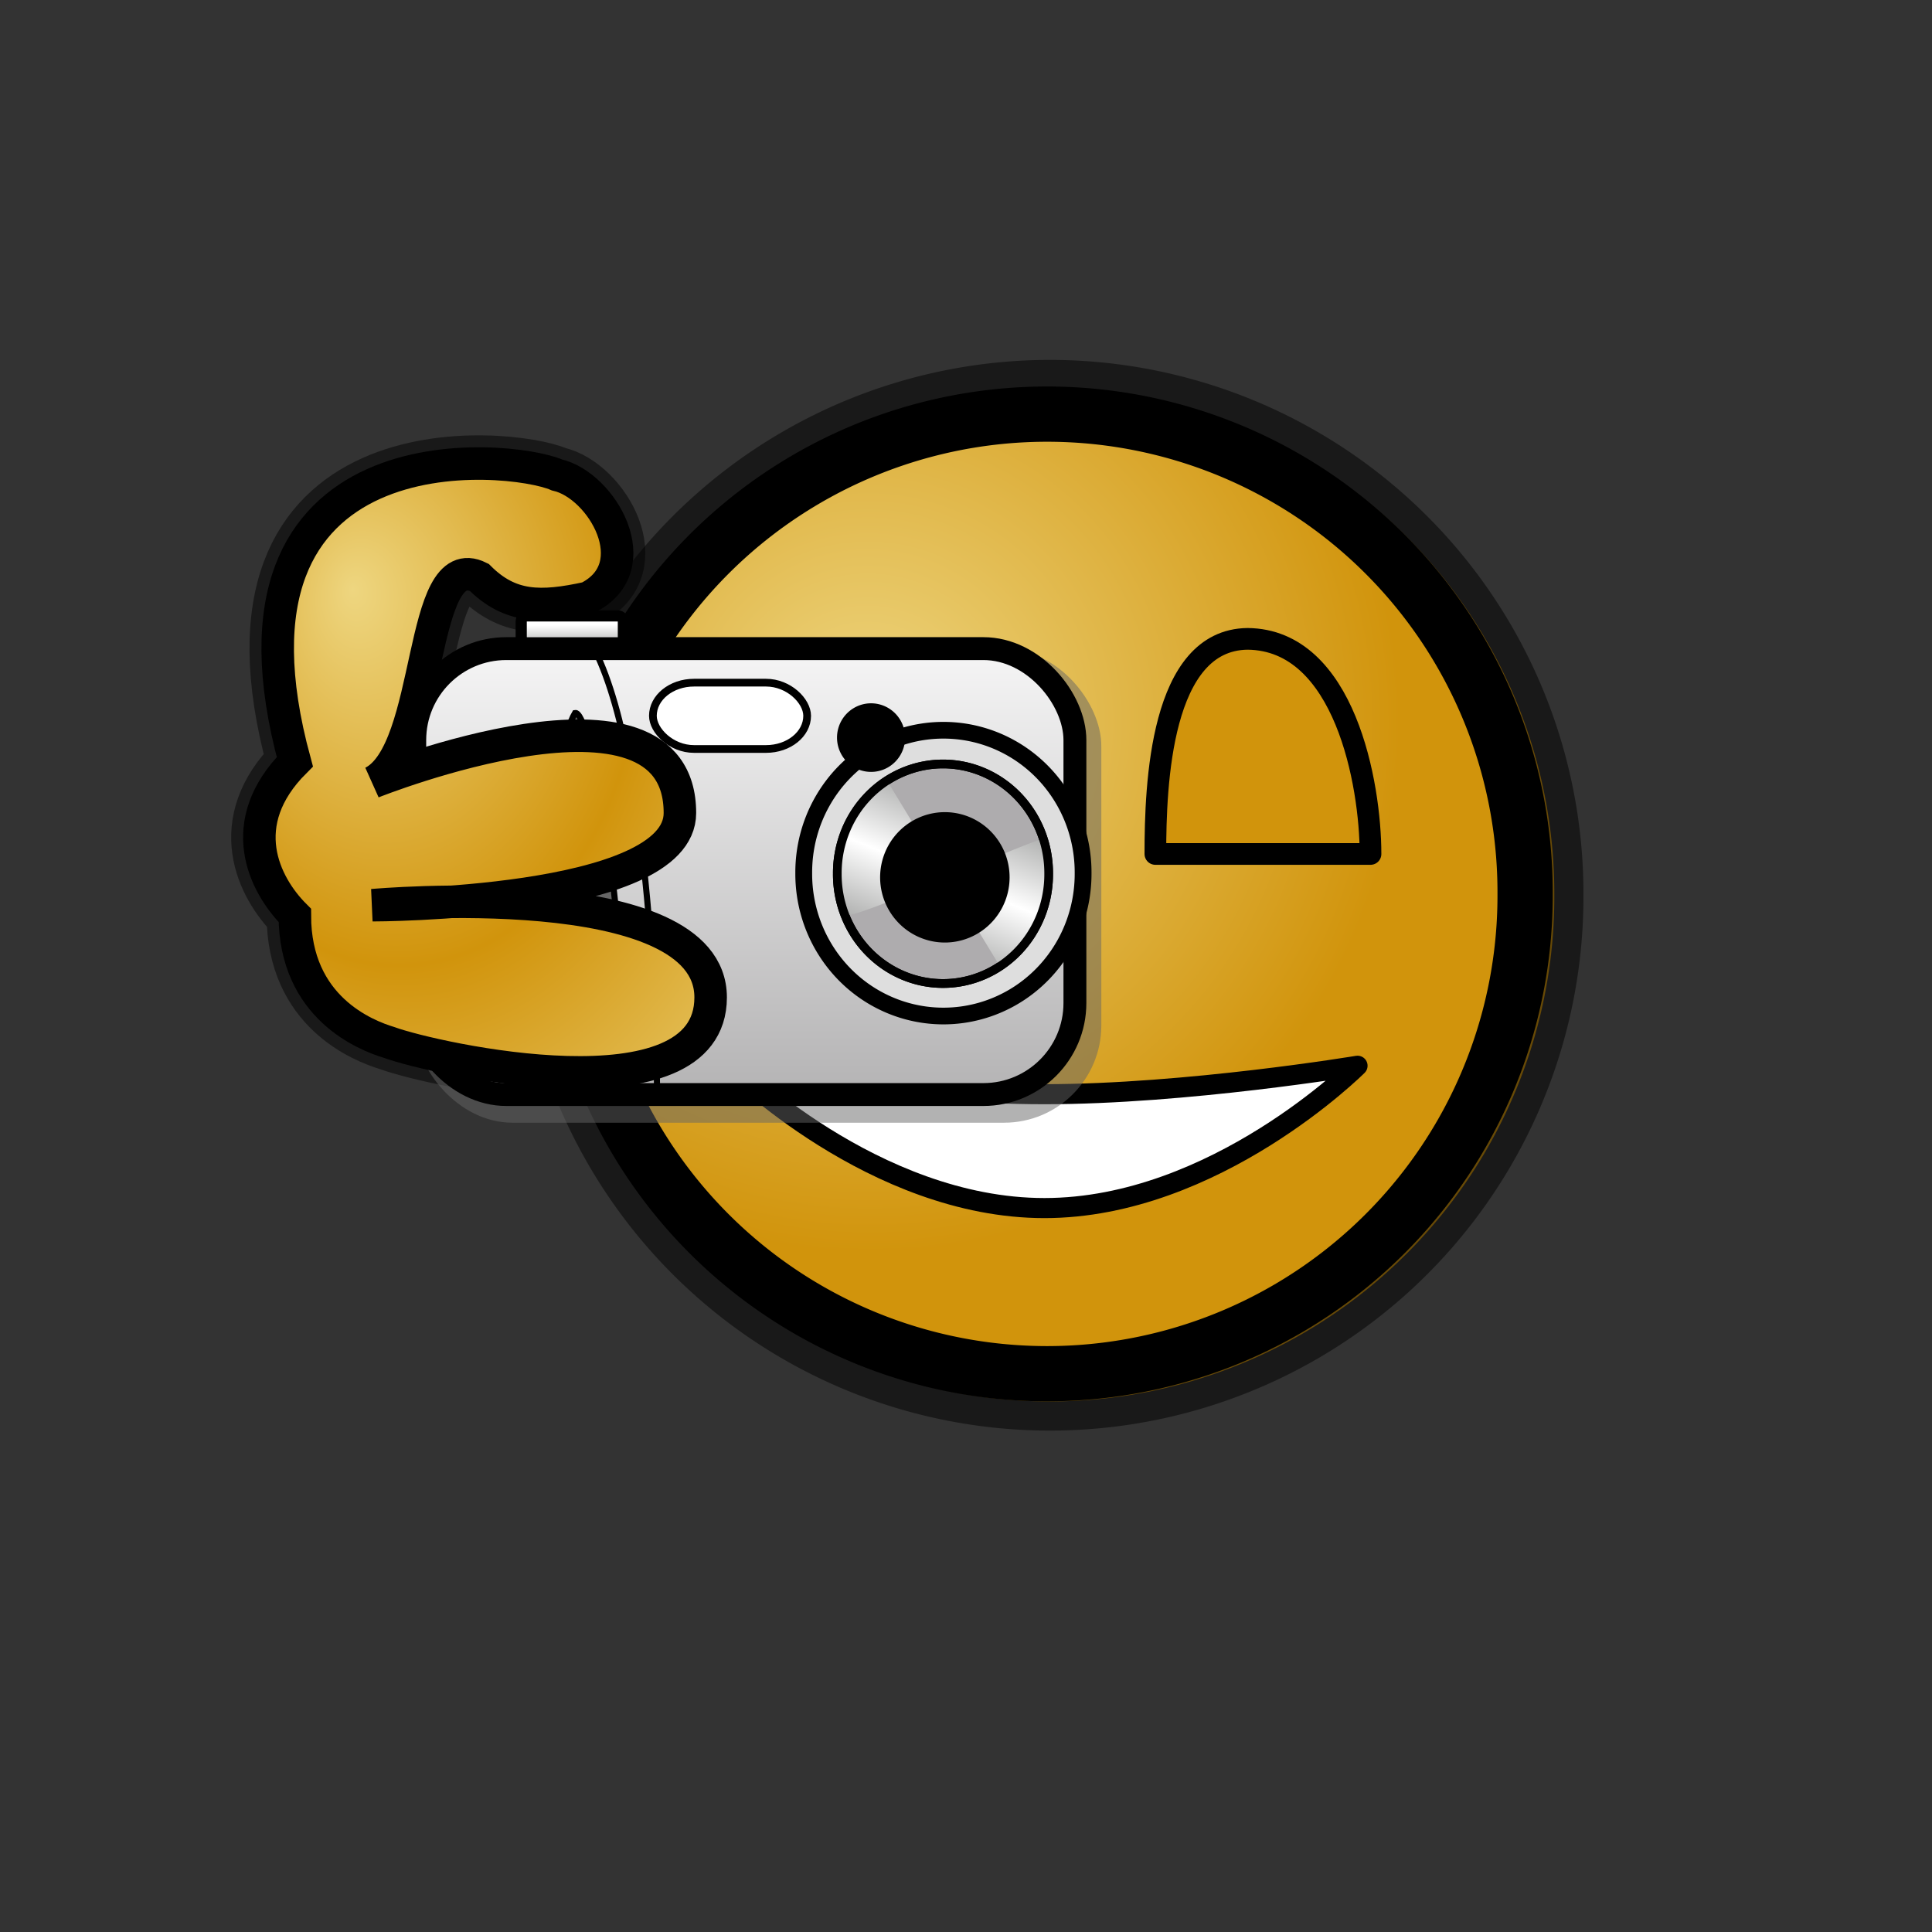 <?xml version="1.0" encoding="UTF-8" standalone="no"?>
<!-- Created with Inkscape (http://www.inkscape.org/) -->
<svg
   xmlns:dc="http://purl.org/dc/elements/1.1/"
   xmlns:cc="http://web.resource.org/cc/"
   xmlns:rdf="http://www.w3.org/1999/02/22-rdf-syntax-ns#"
   xmlns:svg="http://www.w3.org/2000/svg"
   xmlns="http://www.w3.org/2000/svg"
   xmlns:xlink="http://www.w3.org/1999/xlink"
   xmlns:sodipodi="http://inkscape.sourceforge.net/DTD/sodipodi-0.dtd"
   xmlns:inkscape="http://www.inkscape.org/namespaces/inkscape"
   sodipodi:docname="emblem-camera.svg"
   sodipodi:docbase="/home/francois/Images/Rodent/Rodent/scalable/emblems"
   height="48pt"
   width="48pt"
   inkscape:version="0.41"
   sodipodi:version="0.32"
   id="svg1">
  <rect width="100%" height="100%" fill="#333333" stroke="none"/>
  <defs
     id="defs3">
    <linearGradient
       id="linearGradient882">
      <stop
         id="stop883"
         offset="0"
         style="stop-color:#eed680;stop-opacity:1;" />
      <stop
         id="stop885"
         offset="1"
         style="stop-color:#d1940c;stop-opacity:1;" />
    </linearGradient>
    <linearGradient
       id="linearGradient838">
      <stop
         id="stop839"
         offset="0"
         style="stop-color:#ffd000;stop-opacity:1;" />
      <stop
         id="stop840"
         offset="1"
         style="stop-color:#5c5d5c;stop-opacity:1;" />
    </linearGradient>
    <linearGradient
       id="linearGradient826">
      <stop
         id="stop827"
         offset="0"
         style="stop-color:#aeadae;stop-opacity:1;" />
      <stop
         id="stop828"
         offset="1"
         style="stop-color:#fff;stop-opacity:1;" />
    </linearGradient>
    <linearGradient
       gradientUnits="userSpaceOnUse"
       gradientTransform="matrix(0.974,0,0,0.668,5.807,5.618)"
       y2="20.416"
       x2="18.428"
       y1="47.999"
       x1="18.428"
       id="linearGradient829"
       xlink:href="#linearGradient826" />
    <linearGradient
       gradientUnits="userSpaceOnUse"
       gradientTransform="matrix(0.868,0,0,0.75,5.807,5.618)"
       spreadMethod="reflect"
       y2="31.257"
       x2="29.372"
       y1="34.377"
       x1="27.901"
       id="linearGradient839"
       xlink:href="#linearGradient833" />
    <linearGradient
       id="linearGradient833">
      <stop
         id="stop834"
         offset="0"
         style="stop-color:#a8a9a8;stop-opacity:1;" />
      <stop
         id="stop835"
         offset="1"
         style="stop-color:#fff;stop-opacity:1;" />
    </linearGradient>
    <linearGradient
       gradientUnits="userSpaceOnUse"
       gradientTransform="matrix(1.391,0,0,0.468,5.807,5.618)"
       y2="32.235"
       x2="9.401"
       y1="33.876"
       x1="9.451"
       id="linearGradient832"
       xlink:href="#linearGradient833" />
    <linearGradient
       id="linearGradient853">
      <stop
         id="stop856"
         offset="0"
         style="stop-color:#c5d2c8;stop-opacity:1;" />
      <stop
         id="stop858"
         offset="0.468"
         style="stop-color:#a4bca3;stop-opacity:1;" />
      <stop
         id="stop857"
         offset="1"
         style="stop-color:#83a67f;stop-opacity:1;" />
    </linearGradient>
    <linearGradient
       id="linearGradient851">
      <stop
         id="stop852"
         offset="0"
         style="stop-color:#ff0000;stop-opacity:1;" />
      <stop
         id="stop855"
         offset="1"
         style="stop-color:#c70000;stop-opacity:1;" />
    </linearGradient>
    <linearGradient
       id="linearGradient566">
      <stop
         id="stop567"
         offset="0"
         style="stop-color:#ffff00;stop-opacity:1;" />
      <stop
         id="stop854"
         offset="0.438"
         style="stop-color:#ffd800;stop-opacity:1;" />
      <stop
         id="stop568"
         offset="1"
         style="stop-color:#ffb200;stop-opacity:1;" />
    </linearGradient>
    <linearGradient
       id="linearGradient860">
      <stop
         id="stop861"
         offset="0"
         style="stop-color:#ffffff;stop-opacity:1;" />
      <stop
         id="stop862"
         offset="0.25"
         style="stop-color:#ffea7d;stop-opacity:1;" />
      <stop
         id="stop863"
         offset="1"
         style="stop-color:#ffbf00;stop-opacity:1;" />
    </linearGradient>
    <linearGradient
       y2="0.199"
       x2="0.495"
       y1="0.951"
       x1="0.495"
       id="linearGradient569"
       xlink:href="#linearGradient882" />
    <linearGradient
       spreadMethod="reflect"
       y2="0.578"
       x2="0.444"
       y1="0.047"
       x1="0.444"
       id="linearGradient589"
       xlink:href="#linearGradient566" />
    <linearGradient
       id="linearGradient849">
      <stop
         id="stop850"
         offset="0"
         style="stop-color:#ffc900;stop-opacity:1;" />
      <stop
         id="stop851"
         offset="1"
         style="stop-color:#5d5d5c;stop-opacity:1;" />
    </linearGradient>
    <linearGradient
       id="linearGradient843">
      <stop
         id="stop844"
         offset="0"
         style="stop-color:#ffffff;stop-opacity:1;" />
      <stop
         id="stop845"
         offset="1"
         style="stop-color:#5c5d5c;stop-opacity:1;" />
    </linearGradient>
    <linearGradient
       y2="0.05"
       x2="0.48"
       y1="0.351"
       x1="0.353"
       id="linearGradient841"
       xlink:href="#linearGradient838" />
    <linearGradient
       y2="0.725"
       x2="0.438"
       y1="0.158"
       x1="0.802"
       id="linearGradient842"
       xlink:href="#linearGradient843" />
    <linearGradient
       y2="0.243"
       x2="0.332"
       y1="0.505"
       x1="0.534"
       id="linearGradient847"
       xlink:href="#linearGradient849" />
    <radialGradient
       gradientUnits="userSpaceOnUse"
       fy="54.185"
       fx="52.352"
       r="80.597"
       cy="54.185"
       cx="52.832"
       id="radialGradient853"
       xlink:href="#linearGradient882" />
    <radialGradient
       gradientUnits="userSpaceOnUse"
       gradientTransform="matrix(0.701,0,0,0.929,5.807,5.618)"
       spreadMethod="reflect"
       fy="14.972"
       fx="8.378"
       r="11.436"
       cy="16.944"
       cx="10.553"
       id="radialGradient881"
       xlink:href="#linearGradient882" />
    <radialGradient
       gradientUnits="userSpaceOnUse"
       gradientTransform="matrix(0.705,0,0,0.924,5.807,5.618)"
       r="11.93"
       fy="14.821"
       fx="8.023"
       cy="16.878"
       cx="10.291"
       spreadMethod="reflect"
       id="radialGradient1356"
       xlink:href="#linearGradient882"
       inkscape:collect="always" />
    <radialGradient
       gradientUnits="userSpaceOnUse"
       r="80.597"
       fy="54.185"
       fx="52.352"
       cy="54.185"
       cx="52.832"
       id="radialGradient1358"
       xlink:href="#linearGradient882"
       inkscape:collect="always" />
  </defs>
  <sodipodi:namedview
     inkscape:current-layer="svg1"
     inkscape:window-y="34"
     inkscape:window-x="0"
     gridspacingy="1mm"
     gridspacingx="1mm"
     snaptogrid="false"
     showgrid="true"
     inkscape:window-height="653"
     inkscape:window-width="893"
     inkscape:cy="30.000000"
     inkscape:cx="30.000000"
     inkscape:zoom="7.8666667"
     inkscape:pageshadow="2"
     inkscape:pageopacity="0.0"
     borderopacity="1.0"
     bordercolor="#666666"
     pagecolor="#ffffff"
     id="base" />
  <path
     sodipodi:nodetypes="ccccccccccc"
     id="path887"
     d="M 12.898,34.535 C 14.378,35.077 23.541,37.113 23.541,33.04 C 23.541,28.968 12.342,29.986 12.342,29.986 C 12.342,29.986 22.523,29.986 22.523,26.932 C 22.523,21.841 12.342,25.914 12.342,25.914 C 14.378,24.896 13.839,18.108 15.875,19.126 C 16.894,20.145 17.912,20.145 19.469,19.805 C 21.505,18.787 19.948,16.072 18.45,15.733 C 16.894,15.054 6.713,14.036 9.767,25.235 C 7.731,27.271 8.749,29.307 9.767,30.325 C 9.767,33.38 12.111,34.297 12.898,34.535 z "
     style="fill:url(#radialGradient1356);fill-rule:evenodd;stroke:#000000;stroke-width:1.868;stroke-opacity:0.5" />
  <path
     transform="matrix(0.23,0,0,0.23,16.445,11.193)"
     d="M 152.362 80.276 A 72.638 72.638 0 1 1  7.087,80.276 A 72.638 72.638 0 1 1  152.362 80.276 z"
     sodipodi:ry="72.637794"
     sodipodi:rx="72.637794"
     sodipodi:cy="80.275589"
     sodipodi:cx="79.724411"
     id="path886"
     style="fill:url(#radialGradient1358);fill-opacity:1;fill-rule:evenodd;stroke:#000000;stroke-width:8.394;stroke-opacity:0.5"
     sodipodi:type="arc" />
  <path
     transform="matrix(0.218,0,0,0.218,17.306,12.112)"
     d="M 152.362 80.276 A 72.638 72.638 0 1 1  7.087,80.276 A 72.638 72.638 0 1 1  152.362 80.276 z"
     sodipodi:ry="72.637794"
     sodipodi:rx="72.637794"
     sodipodi:cy="80.275589"
     sodipodi:cx="79.724411"
     id="path852"
     style="fill:url(#radialGradient853);fill-opacity:1;fill-rule:evenodd;stroke:#000000;stroke-width:8.394"
     sodipodi:type="arc" />
  <path
     sodipodi:nodetypes="ccccc"
     id="path860"
     d="M 24.225,35.304 C 24.225,35.304 29.883,36.247 34.598,36.247 C 39.312,36.247 44.97,35.304 44.97,35.304 C 44.97,35.304 40.255,40.019 34.598,40.019 C 28.94,40.019 24.225,35.304 24.225,35.304 z "
     style="fill:#ffffff;fill-rule:evenodd;stroke:#000000;stroke-width:0.665;stroke-linejoin:round" />
  <path
     transform="matrix(0.266,0,0,0.257,10.199,9.318)"
     d="M 81.496 64.331 A 14.173 17.717 0 1 1  53.15,64.331 A 14.173 17.717 0 1 1  81.496 64.331 z"
     sodipodi:ry="17.716536"
     sodipodi:rx="14.173228"
     sodipodi:cy="64.330711"
     sodipodi:cx="67.322838"
     id="path861"
     style="fill-rule:evenodd;stroke:#000000;stroke-width:1pt"
     sodipodi:type="arc" />
  <path
     sodipodi:nodetypes="ccccc"
     id="path881"
     d="M 45.4,28.289 C 43.364,28.289 43.41,28.289 41.328,28.289 C 39.246,28.289 40.31,28.289 38.273,28.289 C 38.273,25.981 38.442,21.193 41.328,21.163 C 44.55,21.193 45.4,25.981 45.4,28.289 z "
     style="fill:#d1940c;fill-rule:evenodd;stroke:#000000;stroke-width:0.718;stroke-linejoin:round" />
  <rect
     rx="3.222"
     y="21.495"
     x="13.748"
     ry="3.222"
     height="15.696"
     width="22.735"
     id="rect843"
     style="fill:#666666;fill-opacity:0.497;fill-rule:evenodd;stroke:none;stroke-width:5.118;stroke-opacity:1" />
  <rect
     rx="3.032"
     y="21.486"
     x="13.739"
     ry="3.032"
     height="14.772"
     width="21.869"
     id="rect825"
     style="fill:url(#linearGradient829);fill-rule:evenodd;stroke:#000000;stroke-width:0.758" />
  <path
     id="path830"
     d="M 21.766,36.101 C 21.766,36.101 21.703,25.563 19.712,21.549"
     style="fill:none;fill-opacity:0.75;fill-rule:evenodd;stroke:#000000;stroke-width:0.152pt" />
  <path
     sodipodi:nodetypes="ccc"
     id="path831"
     d="M 19.048,23.619 C 19.522,23.525 20.502,28.856 20.755,34.847 C 16.109,33.717 18.416,24.654 19.048,23.619 z "
     style="fill:#666666;fill-rule:evenodd;stroke:#000000;stroke-width:0.152pt" />
  <path
     transform="matrix(0.152,0,0,0.151,12.633,18.13)"
     d="M 152.935 71.481 A 30.442 31.169 0 1 1  92.052,71.481 A 30.442 31.169 0 1 1  152.935 71.481 z"
     sodipodi:ry="31.168831"
     sodipodi:rx="30.441559"
     sodipodi:cy="71.480522"
     sodipodi:cx="122.49351"
     id="path836"
     style="fill:#dedede;fill-opacity:1;fill-rule:evenodd;stroke:#000000;stroke-width:3.664"
     sodipodi:type="arc" />
  <path
     transform="matrix(0.115,0,0,0.116,17.151,20.652)"
     d="M 152.935 71.481 A 30.442 31.169 0 1 1  92.052,71.481 A 30.442 31.169 0 1 1  152.935 71.481 z"
     sodipodi:ry="31.168831"
     sodipodi:rx="30.441559"
     sodipodi:cy="71.480522"
     sodipodi:cx="122.49351"
     id="path837"
     style="fill:#aeacae;fill-opacity:1;fill-rule:evenodd;stroke:#000000;stroke-width:2.5"
     sodipodi:type="arc" />
  <path
     sodipodi:nodetypes="ccccc"
     id="path838"
     d="M 29.414,25.908 L 33.112,31.993 C 33.143,32.024 35.419,30.832 34.628,27.79 C 34.565,27.602 28.087,30.613 27.992,30.299 C 26.98,27.288 29.414,25.908 29.414,25.908 z "
     style="fill:url(#linearGradient839);fill-opacity:1;fill-rule:evenodd;stroke:none;stroke-width:1pt;stroke-linecap:butt;stroke-linejoin:miter;stroke-opacity:1" />
  <path
     transform="matrix(0.115,0,0,0.116,17.151,20.652)"
     d="M 152.935 71.481 A 30.442 31.169 0 1 1  92.052,71.481 A 30.442 31.169 0 1 1  152.935 71.481 z"
     sodipodi:ry="31.168831"
     sodipodi:rx="30.441559"
     sodipodi:cy="71.480522"
     sodipodi:cx="122.49351"
     id="path840"
     style="fill:#ffffff;fill-opacity:0;fill-rule:evenodd;stroke:#000000;stroke-width:2.5;stroke-opacity:1"
     sodipodi:type="arc" />
  <rect
     rx="1.362"
     y="22.614"
     x="21.628"
     ry="1.362"
     height="2.197"
     width="5.11"
     id="rect841"
     style="fill:#ffffff;fill-rule:evenodd;stroke:#000000;stroke-width:0.192pt" />
  <path
     transform="matrix(0.152,0,0,0.151,18.764,23.587)"
     d="M 73.143 5.61 A 6.753 6.857 0 1 1  59.636,5.61 A 6.753 6.857 0 1 1  73.143 5.61 z"
     sodipodi:ry="6.8571429"
     sodipodi:rx="6.7532468"
     sodipodi:cy="5.6103897"
     sodipodi:cx="66.389610"
     id="path842"
     style="fill-rule:evenodd;stroke:#000000;stroke-width:1pt"
     sodipodi:type="arc" />
  <rect
     rx="0.183"
     y="20.402"
     x="17.266"
     ry="0.183"
     height="0.892"
     width="3.384"
     id="rect844"
     style="fill:url(#linearGradient832);fill-rule:evenodd;stroke:#000000;stroke-width:0.37" />
  <path
     sodipodi:nodetypes="ccccccccccc"
     id="path931"
     d="M 12.898,34.535 C 14.378,35.077 23.541,37.113 23.541,33.04 C 23.541,28.968 12.342,29.986 12.342,29.986 C 12.342,29.986 22.523,29.986 22.523,26.932 C 22.523,21.841 12.342,25.914 12.342,25.914 C 14.378,24.896 13.839,18.108 15.875,19.126 C 16.894,20.145 17.912,20.145 19.469,19.805 C 21.505,18.787 19.948,16.072 18.45,15.733 C 16.894,15.054 6.713,14.036 9.767,25.235 C 7.731,27.271 8.749,29.307 9.767,30.325 C 9.767,33.38 12.111,34.297 12.898,34.535 z "
     style="fill:url(#radialGradient881);fill-rule:evenodd;stroke:#000000;stroke-width:1.077" />
  <path
     transform="matrix(0.289,0,0,0.287,12.113,27.453)"
     d="M 73.143 5.61 A 6.753 6.857 0 1 1  59.636,5.61 A 6.753 6.857 0 1 1  73.143 5.61 z"
     sodipodi:ry="6.8571429"
     sodipodi:rx="6.7532468"
     sodipodi:cy="5.6103897"
     sodipodi:cx="66.389610"
     id="path880"
     style="fill-rule:evenodd;stroke:#000000;stroke-width:1pt"
     sodipodi:type="arc" />
</svg>
